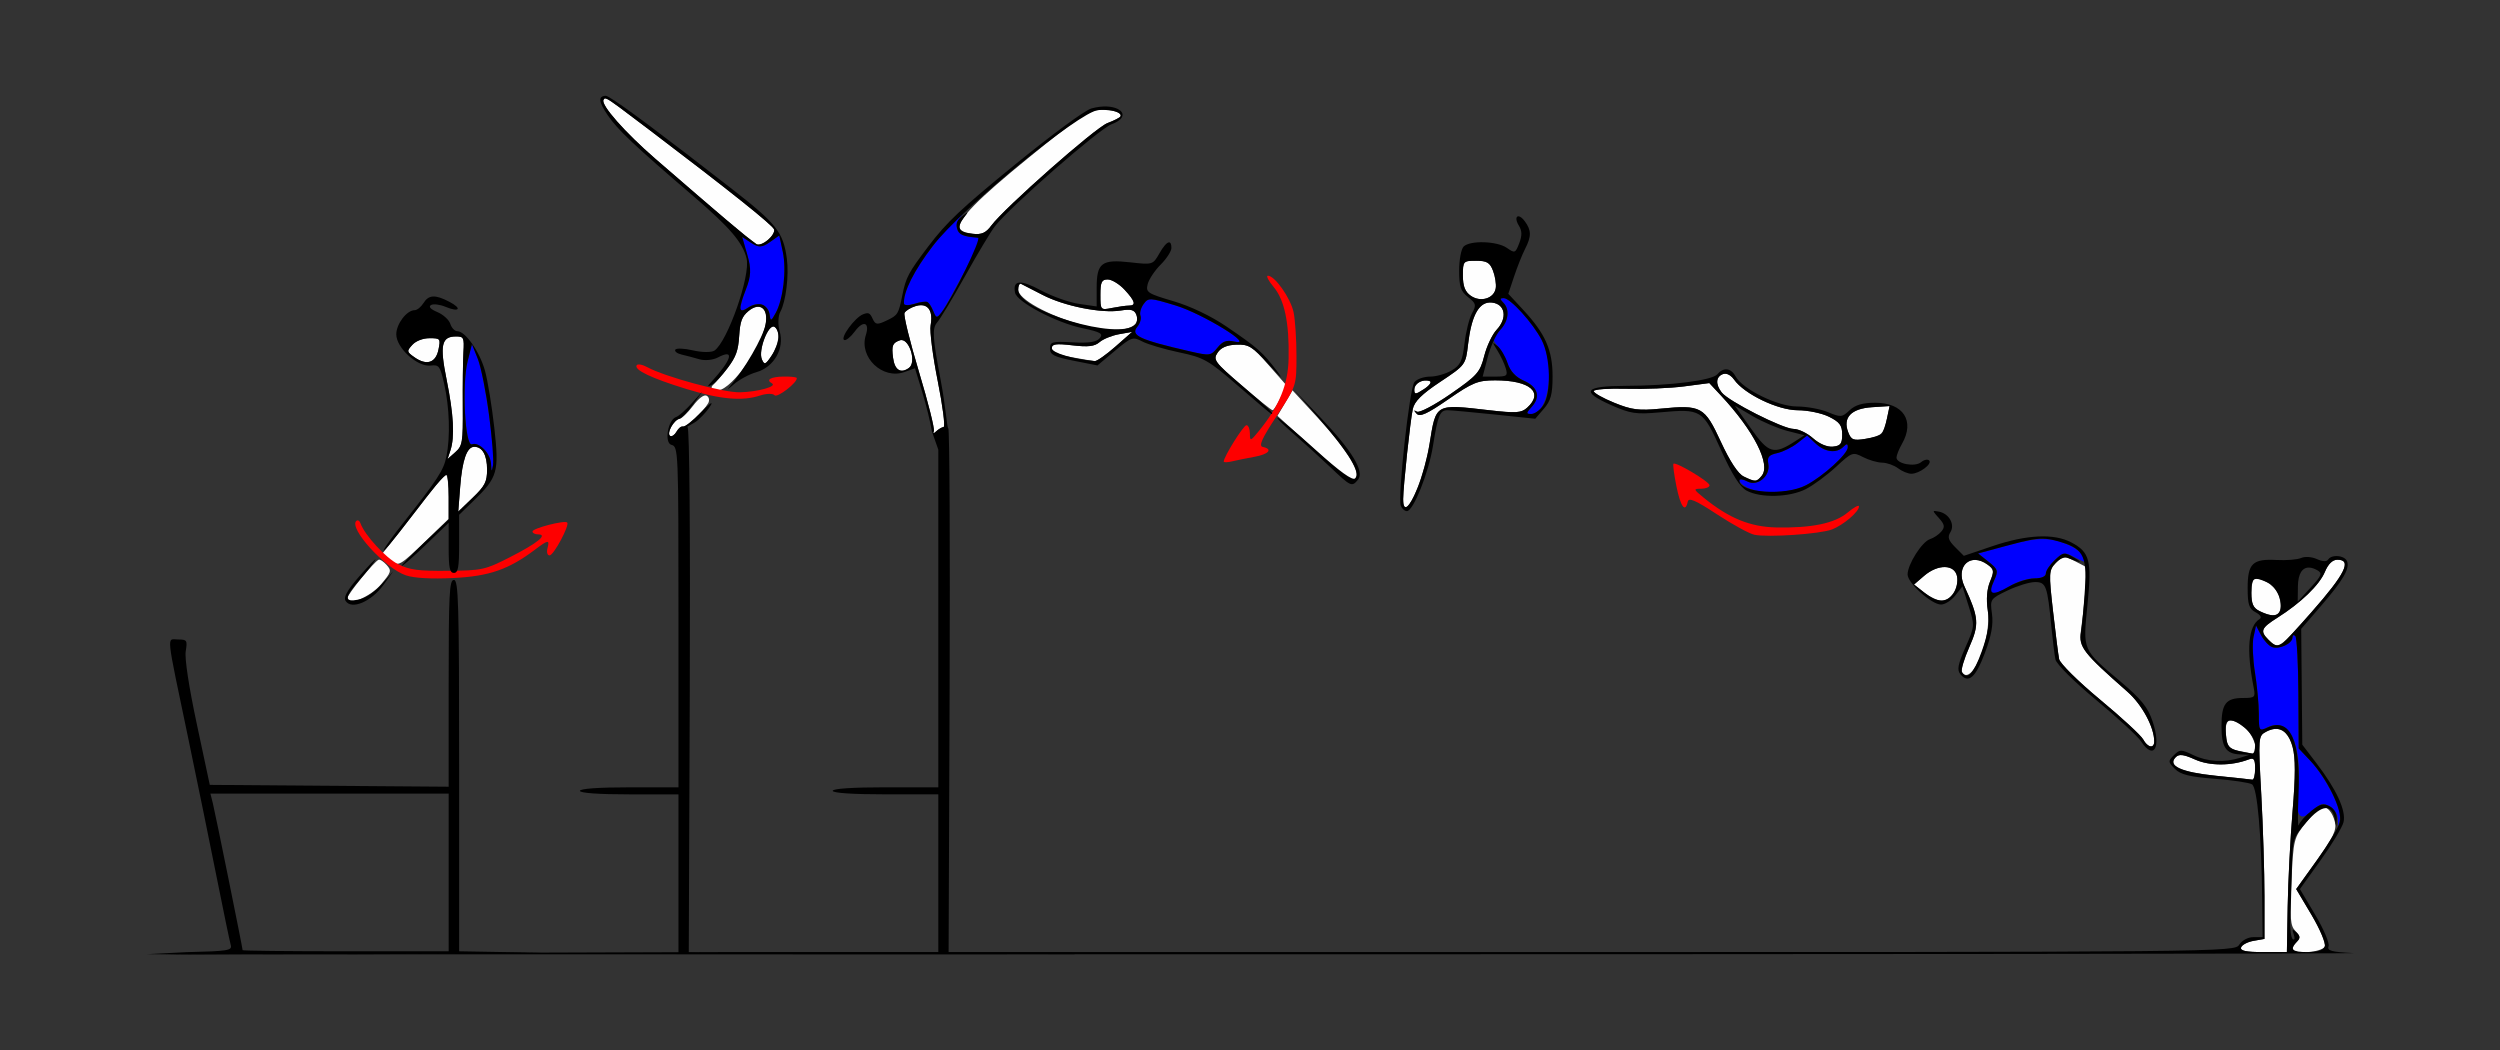 <?xml version="1.0" encoding="UTF-8" standalone="no"?>
<!-- Created with Inkscape (http://www.inkscape.org/) -->

<svg
   xmlns:dc="http://purl.org/dc/elements/1.1/"
   xmlns:cc="http://creativecommons.org/ns#"
   xmlns:rdf="http://www.w3.org/1999/02/22-rdf-syntax-ns#"
   xmlns:svg="http://www.w3.org/2000/svg"
   xmlns="http://www.w3.org/2000/svg"
   xmlns:sodipodi="http://sodipodi.sourceforge.net/DTD/sodipodi-0.dtd"
   xmlns:inkscape="http://www.inkscape.org/namespaces/inkscape"
   version="1.1"
   width="669"
   height="281"
   id="svg2"
   inkscape:version="0.91 r13725"
   sodipodi:docname="ub830902-salto.svg">
  <rect width="100%" height="100%" fill="#333333" stroke="none"/>
  <sodipodi:namedview
     pagecolor="#cfcfcf"
     bordercolor="#666666"
     borderopacity="1"
     objecttolerance="10"
     gridtolerance="10"
     guidetolerance="10"
     inkscape:pageopacity="0"
     inkscape:pageshadow="2"
     inkscape:window-width="1382"
     inkscape:window-height="783"
     id="namedview11"
     showgrid="false"
     inkscape:zoom="0.70710678"
     inkscape:cx="331.57811"
     inkscape:cy="88.443405"
     inkscape:window-x="0"
     inkscape:window-y="0"
     inkscape:window-maximized="0"
     inkscape:current-layer="svg2" />
  <defs
     id="defs6" />
  <g
     id="g4298"
     transform="translate(-1.095,-0.006)">
    <path
       sodipodi:nodetypes="cscssssssccccssssscsscsssssssscsssscssssssscsssssssssssssssssssssssscssssssssssssscssssssscccsscsssssssscssssssssssssssscssssssscscsscssssssscscssssssssssssssssssss"
       d="m 600.813,253.536 c 0.229,-0.688 1.729,-1.48 3.333,-1.762 l 2.917,-0.512 0,-11.488 c 0,-6.319 -0.383,-18.536 -0.851,-27.149 -0.837,-15.401 -0.816,-15.68 1.288,-16.805 3.393,-1.816 5.896,-0.369 7.1,4.104 0.777,2.886 0.773,7.724 -0.017,17.19 -0.604,7.245 -1.193,18.685 -1.309,25.421 l -0.211,12.248 -6.333,0.002 c -4.622,0.001 -6.221,-0.336 -5.918,-1.248 z m 13.751,0.45 c 0,-0.44 0.543,-1.343 1.207,-2.007 0.943,-0.943 0.853,-1.562 -0.412,-2.826 -1.374,-1.374 -1.536,-3.377 -1.075,-13.243 0.534,-11.409 0.607,-11.703 3.979,-15.874 1.889,-2.337 3.742,-4.243 4.118,-4.235 1.546,0.035 2.913,1.639 3.524,4.137 0.529,2.165 -0.362,4.061 -4.851,10.317 l -5.499,7.665 4.114,6.926 c 2.269,3.82 3.855,7.601 3.536,8.433 -0.608,1.584 -8.641,2.241 -8.641,0.707 z m -20.5,-46.384 c -9.329,-0.948 -13.046,-2.67 -10.74,-4.976 0.899,-0.899 2.114,-0.75 5.18,0.632 3.888,1.753 9.736,1.74 14.356,-0.033 1.381,-0.53 1.705,-0.064 1.705,2.453 0,1.709 -0.338,3.046 -0.75,2.972 -0.412,-0.074 -4.8,-0.546 -9.75,-1.049 z m 6,-6.689 c -2.606,-0.553 -3.041,-1.128 -3.31,-4.382 -0.364,-4.394 1.111,-4.87 5.176,-1.673 2.383,1.874 3.834,7.117 1.885,6.809 -0.412,-0.065 -2.1,-0.405 -3.75,-0.754 z m -25.459,-3.05 c -0.566,-1.058 -5.766,-5.855 -11.556,-10.66 -5.79,-4.805 -10.711,-9.677 -10.937,-10.827 -0.225,-1.15 -0.961,-6.958 -1.635,-12.907 -1.177,-10.39 -1.145,-10.896 0.801,-12.843 1.933,-1.933 2.173,-1.95 5.229,-0.37 l 3.202,1.656 -0.622,6.687 c -0.342,3.678 -0.867,8.391 -1.167,10.474 -0.584,4.064 0.659,5.664 12.458,16.032 3.919,3.444 7.186,9.494 7.186,13.306 0,2.007 -1.767,1.679 -2.959,-0.549 z m -48.499,-18.009 c -0.317,-0.513 0.566,-3.515 1.962,-6.672 2.719,-6.149 2.584,-7.853 -1.292,-16.264 -2.477,-5.376 1.603,-9.181 6.222,-5.803 1.715,1.254 1.782,1.737 0.627,4.524 -0.835,2.015 -1.05,4.739 -0.607,7.691 1.125,7.503 -4.37,20.639 -6.912,16.525 z m 82.03,-8.639 c -2.315,-2.315 -1.983,-3.143 2.356,-5.883 6.301,-3.978 11.267,-8.766 12.735,-12.28 0.892,-2.134 2.053,-3.266 3.351,-3.266 3.971,0 2.123,3.753 -6.895,14 -8.827,10.031 -8.899,10.076 -11.547,7.429 z m -2.321,-7.649 c -1.755,-0.847 -2.25,-1.931 -2.25,-4.932 0,-2.116 0.429,-3.847 0.953,-3.847 2.728,0 6.01,2.554 6.572,5.114 1.032,4.699 -0.674,5.884 -5.275,3.666 z m -89.754,-4.962 -2.774,-2.182 2.695,-2.318 c 3.726,-3.205 8.196,-3.123 8.824,0.163 0.573,2.999 -1.675,6.519 -4.163,6.519 -0.995,0 -3.057,-0.982 -4.582,-2.182 z M 376.581,133.536 c 0.026,-3.389 1.893,-20.854 2.571,-24.053 0.436,-2.056 2.4,-4.004 7.372,-7.31 6.753,-4.49 6.781,-4.528 7.428,-10.034 0.931,-7.919 3.022,-11.557 6.419,-11.165 3.542,0.409 4.174,4.137 1.232,7.269 -1.169,1.244 -2.669,4.407 -3.332,7.029 -1.106,4.367 -1.859,5.218 -9.006,10.168 -4.327,2.997 -8.334,5.101 -9,4.727 -0.896,-0.504 -0.916,-0.366 -0.077,0.545 0.869,0.944 2.789,0.069 8.466,-3.853 6.53,-4.512 7.919,-5.074 12.561,-5.074 9.326,0 13.081,3.218 8.545,7.323 -1.562,1.414 -2.942,1.503 -10.25,0.663 -14.476,-1.664 -14.115,-1.872 -15.883,9.109 -1.689,10.488 -7.099,21.743 -7.045,14.655 z m -24.079,-13.568 -9.561,-8.682 2.009,-3.418 2.009,-3.418 6.842,7.418 c 7.041,7.634 11.291,14.253 10.241,15.952 -0.328,0.531 -0.908,0.935 -1.288,0.897 -0.38,-0.038 -4.994,-3.975 -10.252,-8.75 z m 115.212,7.553 c -1.514,-0.728 -3.69,-4.031 -6.12,-9.291 -4.364,-9.446 -5.257,-9.937 -16.123,-8.866 -5.804,0.572 -7.703,0.332 -12.381,-1.567 -3.039,-1.234 -5.526,-2.639 -5.526,-3.123 0,-0.484 3.938,-0.77 8.75,-0.635 4.812,0.135 11.775,-0.152 15.472,-0.638 l 6.722,-0.885 3.116,3.336 c 8.817,9.439 13.402,18.467 10.905,21.476 -1.405,1.693 -1.675,1.704 -4.816,0.194 z m 18.544,-10.24 c -1.543,-1.372 -3.884,-2.495 -5.202,-2.495 -2.823,0 -17.432,-7.41 -19.242,-9.759 -1.698,-2.205 -1.572,-4.18 0.314,-4.904 0.946,-0.363 2.135,0.215 3.009,1.463 2.707,3.865 11.718,8.2 17.049,8.201 2.683,8.6e-4 6.453,0.788 8.378,1.75 2.834,1.416 3.5,2.32 3.5,4.748 0,2.468 -0.443,3.043 -2.5,3.245 -1.515,0.148 -3.606,-0.738 -5.306,-2.25 z m 9.416,-1.617 c -1.511,-3.907 0.783,-6.324 6.347,-6.687 l 4.727,-0.309 -0.698,3.309 c -0.9,4.268 -1.424,4.762 -5.808,5.473 -3.188,0.517 -3.764,0.292 -4.569,-1.786 z M 333.311,103.098 c -7.184,-6.181 -7.654,-6.82 -6.403,-8.703 0.918,-1.382 2.537,-2.074 5.059,-2.161 3.312,-0.115 4.229,0.463 8.552,5.391 l 4.842,5.52 -1.584,3.321 c -0.871,1.827 -1.838,3.317 -2.148,3.312 -0.311,-0.005 -4.054,-3.011 -8.318,-6.68 z m 46.253,1.18 c 0,-1.681 2.218,-2.919 4.104,-2.29 0.643,0.214 -0.017,1.167 -1.467,2.117 -2.31,1.514 -2.637,1.535 -2.637,0.173 z m -91.75,-8.687 c -3.444,-0.628 -5.25,-1.45 -5.25,-2.39 0,-1.149 1.093,-1.304 5.517,-0.784 4.189,0.492 5.934,0.287 7.25,-0.854 0.953,-0.826 3.308,-1.782 5.233,-2.125 l 3.5,-0.622 -4.5,3.955 c -2.475,2.175 -4.95,3.915 -5.5,3.866 -0.55,-0.049 -3.362,-0.52 -6.25,-1.046 z m 2.664,-8.699 c -8.884,-2.432 -16.914,-6.87 -16.914,-9.348 0,-1.058 0.338,-1.772 0.75,-1.585 0.412,0.186 3,1.514 5.75,2.951 5.759,3.008 15.824,5.023 20.944,4.192 2.734,-0.444 3.666,-0.192 4.171,1.124 1.56,4.065 -5.148,5.282 -14.701,2.667 z m 5.086,-7.981 c 0,-3.43 0.33,-4.125 1.96,-4.125 1.078,0 3.103,1.233 4.5,2.74 2.858,3.083 3.181,4.26 1.165,4.26 -0.756,0 -2.781,0.281 -4.5,0.625 -3.096,0.619 -3.125,0.587 -3.125,-3.5 z m 99.115,0.243 c -1.546,-1.083 -2.115,-2.544 -2.115,-5.425 0,-3.845 0.088,-3.943 3.525,-3.943 2.904,0 3.704,0.473 4.545,2.684 0.561,1.476 0.888,3.565 0.725,4.641 -0.417,2.765 -4.059,3.878 -6.68,2.043 z"
       id="path2997"
       style="fill:#fefefe"
       inkscape:connector-curvature="0" />
    <path
       sodipodi:nodetypes="sssssscsssssssscssssscssssss"
       d="m 470.572,143.11 c -1.37,-0.289 -5.87,-2.748 -10,-5.463 -5.733,-3.769 -7.585,-4.573 -7.832,-3.399 -0.656,3.118 -1.931,1.385 -3.039,-4.129 -0.626,-3.117 -0.981,-5.823 -0.79,-6.015 0.601,-0.601 9.652,4.806 9.652,5.767 0,0.503 -1.012,0.917 -2.25,0.919 -2.129,0.005 -2.089,0.136 0.75,2.445 6.697,5.447 12.377,7.771 19.345,7.913 9.529,0.194 15.685,-1.096 19.151,-4.012 1.653,-1.391 3.005,-2.117 3.005,-1.614 0,1.434 -4.218,5.023 -7.255,6.174 -3.234,1.225 -17.141,2.173 -20.737,1.414 z M 328.564,123.521 c 0,-1.28 5.286,-9.734 6.085,-9.734 0.503,0 0.917,1.012 0.919,2.25 0.005,2.129 0.136,2.089 2.445,-0.75 5.447,-6.697 7.771,-12.377 7.913,-19.345 0.194,-9.529 -1.096,-15.685 -4.012,-19.151 -1.391,-1.653 -2.078,-3.005 -1.528,-3.005 1.854,0 6.092,6.03 6.874,9.779 0.427,2.046 0.774,7.321 0.771,11.721 -0.006,7.972 -0.024,8.028 -5.274,16 -4.001,6.076 -4.899,8.078 -3.731,8.323 2.76,0.58 1.619,1.939 -2.212,2.634 -2.062,0.374 -4.763,0.923 -6,1.22 -1.238,0.297 -2.25,0.323 -2.25,0.058 z"
       id="path2993"
       style="fill:#fe0000"
       inkscape:connector-curvature="0" />
    <path
       sodipodi:nodetypes="csssscsscssssscssccccsscssscsscsccsssssscsssssssssssssssssscssss"
       d="m 626.7,219.071 c -0.075,-1.218 -1.079,-2.719 -2.231,-3.336 -1.727,-0.924 -2.503,-0.737 -4.426,1.07 -3.649,3.428 -4.761,1.764 -3.985,-5.963 1.198,-11.925 -2.587,-19.217 -8.368,-16.123 -2.031,1.087 -2.127,0.922 -2.134,-3.647 -0.004,-2.632 -0.475,-7.666 -1.046,-11.187 -0.571,-3.521 -0.738,-7.77 -0.371,-9.442 l 0.668,-3.04 1.348,2.573 c 0.742,1.415 2.069,2.85 2.951,3.188 1.892,0.726 5.458,-0.96 5.458,-2.58 0,-0.622 0.338,-0.794 0.75,-0.381 0.412,0.412 0.785,7.35 0.828,15.417 l 0.078,14.667 2.929,3.096 c 4.176,4.414 8.631,13.009 8.119,15.665 l -0.432,2.239 -0.136,-2.215 z m -93.136,-60.738 c 0,-0.249 0.547,-1.654 1.216,-3.122 1.104,-2.423 0.961,-2.872 -1.552,-4.876 l -2.768,-2.207 8.141,-2.231 c 8.371,-2.294 11.864,-2.197 17.092,0.472 1.446,0.738 2.896,2.04 3.223,2.891 0.531,1.383 0.265,1.378 -2.481,-0.042 -2.929,-1.515 -3.189,-1.483 -5.473,0.663 -1.319,1.239 -2.398,2.849 -2.398,3.578 0,0.828 -1.221,1.328 -3.25,1.332 -1.788,0.004 -4.6,0.901 -6.25,1.993 -2.783,1.843 -5.5,2.608 -5.5,1.547 z m -64.75,-27.768 c -1.238,-0.597 -2.25,-1.482 -2.25,-1.968 0,-0.485 0.937,-0.381 2.083,0.233 2.762,1.478 6.263,-1.452 5.639,-4.72 -0.341,-1.783 0.137,-2.355 2.379,-2.847 1.543,-0.339 3.978,-1.539 5.411,-2.666 l 2.606,-2.05 2.256,2.119 c 2.511,2.359 5.604,2.742 7.427,0.919 0.933,-0.933 1.2,-0.908 1.2,0.115 0,1.783 -6.647,7.812 -11.21,10.169 -4.087,2.11 -11.883,2.459 -15.54,0.696 z m -57.817,-21.705 c 2.436,-2.692 1.628,-5.327 -2.142,-6.987 -2.011,-0.886 -3.601,-2.54 -4.262,-4.435 -0.579,-1.662 -1.797,-3.844 -2.706,-4.848 -1.544,-1.706 -1.51,-1.977 0.512,-4.129 2.4,-2.555 2.798,-5.641 0.964,-7.475 -0.933,-0.933 -0.908,-1.2 0.115,-1.2 1.783,0 7.812,6.647 10.169,11.21 3.689,7.143 1.902,19.79 -2.796,19.79 -1.414,0 -1.398,-0.222 0.144,-1.926 z M 319.564,94.041 c -13.709,-3.161 -16.059,-4.274 -14.074,-6.666 0.714,-0.86 1.072,-2.151 0.797,-2.868 -0.275,-0.718 0.099,-2.125 0.832,-3.127 1.284,-1.756 1.599,-1.742 8.592,0.382 7.219,2.193 21.579,11.032 15.676,9.649 -2.048,-0.48 -3.105,-0.096 -4.5,1.635 -1.746,2.166 -2.057,2.208 -7.323,0.994 z"
       id="path2991"
       style="fill:#0000fe"
       inkscape:connector-curvature="0" />
    <path
       sodipodi:nodetypes="sssssssssssscssccccscccssssssscssssssscccsssssscssssssssssssssscsssscsssscscssssssscsssccsssssssscsssssssscsssssssssssscsssssccssssssssssssssscssssssscssssssssccsscssccssssssscccssssssscccsccccccccssccccssssssscccssssscccssssscsssssssscccsccsssssssssssssssssscccscsssssssssscccsssssccscsccscsccssccccsscssssssssssssssssssscccssssccsssssssccscssccsscccsssscssscccsscsscsccsscssssssccsccsssssssscssssssc"
       inkscape:connector-curvature="0"
       id="path2989"
       d="m 407.46,57.886 c -0.699,-0.049 -0.874,0.965 0.111,2.553 0.834,1.344 0.854,2.613 0.072,4.656 -1.021,2.67 -1.186,2.731 -3.301,1.25 -2.632,-1.844 -9.871,-2.069 -11.58,-0.359 -0.66,0.66 -1.199,3.553 -1.199,6.428 0,4.32 0.415,5.555 2.389,7.107 2.162,1.7 2.261,2.111 1.047,4.322 -0.738,1.344 -1.637,4.965 -2,8.045 -0.556,4.721 -1.098,5.86 -3.451,7.25 -1.536,0.907 -4.13,1.648 -5.766,1.648 -1.635,0 -3.517,0.655 -4.182,1.455 -1.318,1.588 -4.537,30.802 -3.648,33.117 0.301,0.785 1.037,1.428 1.635,1.428 1.709,0 5.827,-10.302 6.965,-17.422 1.318,-8.248 1.854,-9.577 3.869,-9.58 0.904,-0.002 6.562,0.511 12.574,1.139 l 10.932,1.141 2.318,-2.693 c 1.866,-2.169 2.318,-3.864 2.318,-8.68 0,-7 -1.933,-11.381 -7.826,-17.736 l -4.018,-4.332 1.559,-4.668 c 0.857,-2.568 2.172,-5.862 2.922,-7.322 1.73,-3.368 1.718,-4.978 -0.055,-7.402 -0.659,-0.901 -1.266,-1.314 -1.686,-1.344 z m -93.6,6.98 c -0.574,0.09 -1.463,1.104 -2.529,2.979 -1.711,3.007 -1.81,3.037 -7.744,2.365 -7.689,-0.87 -9.023,0.137 -9.023,6.812 l 0,4.99 -4.75,-0.695 c -2.612,-0.382 -7.198,-2.012 -10.191,-3.621 -5.5,-2.957 -7.568,-2.767 -6.902,0.635 0.485,2.479 10.902,7.982 17.938,9.475 4.978,1.056 5.731,1.487 4.725,2.699 -0.865,1.042 -2.878,1.35 -7.258,1.111 -5.504,-0.3 -6.061,-0.146 -6.061,1.67 0,1.658 1.086,2.216 6.354,3.258 l 6.354,1.256 4.664,-3.906 c 4.417,-3.698 4.809,-3.832 7.34,-2.506 1.47,0.77 5.906,2.081 9.857,2.912 6.664,1.402 7.807,2.053 15.805,8.998 4.742,4.118 8.736,7.488 8.875,7.488 0.846,0 -0.582,-1.381 -7.756,-7.506 -7.438,-6.351 -7.911,-6.984 -6.652,-8.879 0.923,-1.39 2.537,-2.08 5.064,-2.168 3.3,-0.115 4.27,0.488 8.781,5.461 3.151,3.474 3.928,4.077 2.053,1.592 -3.778,-5.008 -5.133,-6.2 -13.49,-11.891 -4.151,-2.826 -9.628,-5.444 -14.221,-6.795 -6.941,-2.042 -7.427,-2.365 -6.879,-4.549 0.324,-1.293 1.886,-3.646 3.471,-5.23 1.585,-1.585 2.881,-3.592 2.881,-4.459 0,-1.078 -0.256,-1.566 -0.703,-1.496 z m 82.229,4.92 c 2.904,0 3.704,0.472 4.545,2.684 0.561,1.476 0.887,3.566 0.725,4.643 -0.417,2.765 -4.059,3.879 -6.68,2.043 -1.546,-1.083 -2.115,-2.544 -2.115,-5.426 0,-3.845 0.088,-3.943 3.525,-3.943 z m -98.566,5 c 1.078,0 3.103,1.233 4.5,2.74 2.858,3.083 3.181,4.26 1.166,4.26 -0.756,0 -2.781,0.281 -4.5,0.625 -3.096,0.619 -3.125,0.587 -3.125,-3.5 0,-3.43 0.33,-4.125 1.959,-4.125 z m -23.359,1.145 c 0.049,-0.004 0.099,0.004 0.15,0.027 0.412,0.186 3,1.515 5.75,2.951 5.759,3.008 15.823,5.022 20.943,4.191 2.734,-0.444 3.667,-0.191 4.172,1.125 0.358,0.932 0.215,2.131 -0.318,2.664 -4.352,4.352 -31.297,-3.695 -31.297,-9.346 0,-0.926 0.259,-1.587 0.6,-1.613 z m 129.316,3.855 c 1.783,0 7.812,6.648 10.168,11.211 2.406,4.658 2.604,14.362 0.359,17.566 -0.856,1.222 -2.275,2.223 -3.154,2.223 -1.414,0 -1.398,-0.222 0.145,-1.926 2.44,-2.696 1.625,-5.328 -2.164,-6.996 -2.15,-0.947 -3.585,-2.506 -4.299,-4.67 -0.59,-1.787 -1.804,-3.847 -2.697,-4.578 -1.493,-1.223 -1.497,-1.129 -0.053,1.17 0.864,1.375 1.873,3.513 2.242,4.75 0.605,2.026 0.332,2.25 -2.748,2.25 l -3.422,0 1.342,-5.174 c 0.738,-2.845 2.247,-6.137 3.354,-7.314 2.262,-2.408 2.608,-5.517 0.812,-7.312 -0.933,-0.933 -0.908,-1.199 0.115,-1.199 z m -94.205,0.33 c 1.113,0.05 2.939,0.584 6.436,1.646 7.219,2.193 21.579,11.031 15.676,9.648 -2.048,-0.48 -3.105,-0.094 -4.5,1.637 -1.746,2.166 -2.056,2.208 -7.322,0.994 -13.709,-3.161 -16.06,-4.274 -14.074,-6.666 0.714,-0.86 1.072,-2.152 0.797,-2.869 -0.275,-0.718 0.099,-2.125 0.832,-3.127 0.642,-0.878 1.043,-1.313 2.156,-1.264 z m 90.475,0.832 c 0.202,-0.007 0.409,0.003 0.621,0.027 3.542,0.409 4.175,4.138 1.232,7.27 -1.169,1.244 -2.668,4.406 -3.332,7.027 -1.106,4.367 -1.859,5.218 -9.006,10.168 -4.327,2.997 -8.334,5.103 -9,4.729 -0.896,-0.504 -0.917,-0.366 -0.078,0.545 0.869,0.944 2.79,0.069 8.467,-3.854 6.53,-4.512 7.919,-5.074 12.561,-5.074 9.326,0 13.081,3.219 8.545,7.324 -1.562,1.414 -2.942,1.502 -10.25,0.662 -14.476,-1.664 -14.114,-1.871 -15.883,9.109 -0.567,3.52 -1.99,8.763 -3.162,11.652 -2.237,5.511 -3.912,6.806 -3.883,3.002 0.026,-3.389 1.892,-20.855 2.57,-24.053 0.436,-2.056 2.401,-4.004 7.373,-7.311 6.753,-4.49 6.781,-4.528 7.428,-10.033 0.873,-7.424 2.765,-11.086 5.797,-11.191 z m -95.686,7.867 -4.5,3.955 c -2.475,2.175 -4.95,3.916 -5.5,3.867 -5.797,-0.516 -11.5,-2.221 -11.5,-3.438 0,-1.149 1.094,-1.303 5.518,-0.783 4.189,0.492 5.934,0.287 7.25,-0.854 0.953,-0.826 3.307,-1.783 5.232,-2.125 z m 159.186,10.047 c -0.86,-0.101 -1.769,0.321 -2.566,1.281 -1.377,1.659 -12.551,3.078 -24.529,3.115 -11.095,0.035 -12.197,1.48 -3.928,5.15 5.18,2.299 6.648,2.52 13.021,1.949 11.167,-1 11.46,-0.821 16.379,10.066 2.961,6.554 5.077,9.91 6.859,10.879 3.729,2.028 11.497,1.822 15.867,-0.422 2.041,-1.048 5.68,-3.732 8.086,-5.963 4.233,-3.925 4.465,-4.008 7.199,-2.594 1.554,0.804 3.862,1.475 5.127,1.492 1.265,0.018 3.173,0.693 4.24,1.5 1.068,0.808 2.669,1.469 3.559,1.469 2.148,0 5.691,-2.643 4.773,-3.561 -0.398,-0.398 -1.369,-0.191 -2.154,0.461 -1.671,1.387 -6.637,0.436 -6.584,-1.26 0.019,-0.628 0.679,-2.266 1.465,-3.641 3.524,-6.165 0.366,-11 -7.186,-11 -3.323,0 -5.31,0.586 -6.834,2.018 -2.015,1.893 -2.374,1.924 -5.783,0.5 -1.999,-0.835 -5.73,-1.518 -8.293,-1.518 -5.169,0 -14.602,-4.632 -16.445,-8.076 -0.602,-1.124 -1.413,-1.747 -2.273,-1.848 z m -0.375,1.16 c 0.774,0.068 1.606,0.628 2.262,1.564 2.707,3.865 11.717,8.199 17.049,8.201 2.683,8.6e-4 6.454,0.788 8.379,1.75 2.834,1.416 3.5,2.319 3.5,4.748 0,2.468 -0.443,3.043 -2.5,3.244 -1.515,0.148 -3.607,-0.738 -5.307,-2.25 -1.543,-1.372 -3.883,-2.494 -5.201,-2.494 -2.823,0 -17.433,-7.41 -19.242,-9.76 -1.698,-2.205 -1.571,-4.179 0.314,-4.902 0.237,-0.091 0.488,-0.124 0.746,-0.102 z m -79.924,1.814 c 0.241,0.023 0.481,0.072 0.717,0.15 0.643,0.214 -0.017,1.167 -1.467,2.117 -2.31,1.514 -2.637,1.536 -2.637,0.174 0,-1.471 1.699,-2.603 3.387,-2.441 z m 75.559,0.678 3.115,3.336 c 8.817,9.439 13.403,18.468 10.906,21.477 -1.405,1.693 -1.676,1.703 -4.816,0.193 -1.514,-0.728 -3.691,-4.03 -6.121,-9.291 -4.364,-9.446 -5.257,-9.936 -16.123,-8.865 -5.804,0.572 -7.702,0.331 -12.381,-1.568 -3.039,-1.234 -5.525,-2.639 -5.525,-3.123 0,-0.484 3.938,-0.77 8.75,-0.635 4.812,0.135 11.775,-0.152 15.473,-0.639 z m -111.156,1.771 6.965,8 c 7.877,9.047 10.953,14.194 9.408,15.738 -0.677,0.677 -4.141,-1.822 -10.555,-7.615 -5.251,-4.742 -9.85,-8.623 -10.219,-8.623 -0.369,0 1.531,1.907 4.221,4.238 2.69,2.331 7.141,6.372 9.891,8.979 5.568,5.278 5.77,5.369 7.438,3.359 1.785,-2.151 -1.595,-7.751 -10.002,-16.576 z m 117.992,4.287 4.789,2.807 c 2.634,1.544 6.822,3.322 9.307,3.953 l 4.518,1.148 -2.447,1.584 c -5.737,3.715 -7.129,3.321 -11.824,-3.336 z m 41.404,0.096 -0.699,3.309 c -0.384,1.82 -1.026,3.663 -1.428,4.096 -0.402,0.432 -2.372,1.051 -4.379,1.377 -3.188,0.517 -3.764,0.293 -4.568,-1.785 -1.511,-3.907 0.781,-6.324 6.346,-6.688 z m -22.068,7.879 2.256,2.119 c 2.511,2.359 5.605,2.743 7.428,0.92 0.933,-0.933 1.199,-0.908 1.199,0.115 0,1.783 -6.648,7.812 -11.211,10.168 -5.598,2.891 -17.789,2.02 -17.789,-1.271 0,-0.485 0.938,-0.381 2.084,0.232 2.762,1.478 6.263,-1.454 5.639,-4.721 -0.341,-1.783 0.137,-2.353 2.379,-2.846 1.543,-0.339 3.977,-1.539 5.41,-2.666 z m 34.232,20.201 c -0.696,-0.045 -0.349,0.36 1.039,1.902 1.524,1.693 1.65,2.383 0.658,3.578 -0.676,0.814 -2.054,1.742 -3.064,2.062 -2.132,0.677 -5.982,6.757 -5.982,9.447 0,2.293 6.409,8.047 8.963,8.047 1.041,0 2.753,-1.093 3.805,-2.43 l 1.91,-2.432 1.668,5.291 c 1.649,5.23 1.639,5.357 -0.873,11.037 -2.012,4.55 -2.294,6.044 -1.35,7.182 2.151,2.592 4.054,0.952 6.547,-5.648 1.752,-4.638 2.3,-7.646 1.912,-10.5 -0.536,-3.95 -0.483,-4.029 4.188,-6.268 2.602,-1.247 5.912,-2.259 7.355,-2.25 2.944,0.019 3.274,0.929 4.357,12.018 0.349,3.575 0.835,7.481 1.078,8.68 0.251,1.237 4.961,5.929 10.893,10.852 5.748,4.77 11.158,9.754 12.021,11.072 3.406,5.198 5.456,1.682 3.1,-5.316 -1.288,-3.826 -3.038,-5.991 -8.719,-10.787 -10.132,-8.554 -9.951,-8.13 -8.721,-20.412 1.197,-11.949 0.638,-14.103 -4.342,-16.729 -4.622,-2.436 -11.901,-2.093 -21.016,0.99 l -7.725,2.613 -2.324,-2.326 c -1.801,-1.801 -2.092,-2.698 -1.283,-3.98 1.3,-2.06 -0.322,-4.995 -3.053,-5.523 -0.464,-0.09 -0.811,-0.155 -1.043,-0.17 z m 28.811,7.414 c 1.231,0.013 2.338,0.219 3.699,0.586 7.086,1.908 8.14,3.676 7.604,12.75 -0.253,4.283 -0.727,9.491 -1.055,11.574 -0.641,4.072 0.557,5.619 12.406,16.031 3.919,3.444 7.186,9.494 7.186,13.307 0,2.007 -1.767,1.679 -2.959,-0.549 -0.566,-1.058 -5.767,-5.853 -11.557,-10.658 -5.79,-4.805 -10.71,-9.678 -10.936,-10.828 -0.225,-1.15 -0.959,-6.931 -1.629,-12.848 -1.134,-10.016 -1.09,-10.897 0.619,-12.785 1.01,-1.115 2.426,-1.787 3.148,-1.492 3.632,1.481 4.51,1.487 1.965,0.016 -2.725,-1.576 -2.951,-1.549 -5.25,0.611 -1.321,1.242 -2.402,2.853 -2.402,3.582 0,0.811 -1.185,1.326 -3.053,1.326 -1.679,0 -4.797,1.006 -6.932,2.234 -4.515,2.598 -5.589,2.116 -3.838,-1.727 1.151,-2.526 1.027,-2.934 -1.527,-4.971 l -2.783,-2.217 8.375,-2.25 c 4.474,-1.202 6.866,-1.716 8.918,-1.693 z m 78.209,4.662 c -0.791,0.074 -1.505,0.373 -1.846,0.924 -0.374,0.606 -1.486,0.555 -2.996,-0.133 -1.352,-0.616 -3.191,-0.743 -4.213,-0.293 -0.998,0.44 -3.967,0.681 -6.598,0.537 -6.397,-0.351 -7.717,0.934 -7.717,7.514 0,4.432 0.364,5.537 2.135,6.484 1.301,0.696 1.716,1.401 1.062,1.805 -3.043,1.881 -3.585,8.191 -1.58,18.373 0.505,2.564 0.313,2.75 -2.838,2.75 -4.608,0 -5.779,1.521 -5.779,7.5 0,5.667 1.162,7.452 4.949,7.6 l 2.551,0.1 -2.5,0.801 c -4.187,1.341 -8.75,1.086 -12.486,-0.695 -3.341,-1.593 -3.655,-1.593 -5.252,0.004 -1.598,1.598 -1.581,1.815 0.273,3.67 1.522,1.522 3.945,2.124 10.637,2.639 4.767,0.366 9.266,1.035 9.998,1.486 1.428,0.881 2.533,13.507 2.725,31.146 l 0.105,9.75 -2.492,0 c -1.409,0 -3.034,0.869 -3.74,2 -1.242,1.989 -2.331,2 -204.508,2 l -202.41,0 -152.379,0.541 c 52.771,0.099 149.379,0.039 270.53,0.045 179.575,0.009 323.258,-0.139 319.297,-0.328 -5.826,-0.278 -7.093,-0.624 -6.639,-1.809 0.309,-0.805 -1.29,-4.58 -3.553,-8.389 l -4.115,-6.926 5.516,-7.688 c 3.034,-4.228 5.799,-8.815 6.145,-10.191 0.762,-3.037 -1.85,-8.752 -7.205,-15.756 l -3.822,-5 -0.146,-15.5 -0.145,-15.5 5.18,-6 c 6.023,-6.977 7.855,-10.098 7.096,-12.078 -0.385,-1.004 -1.919,-1.506 -3.238,-1.383 z m 0.645,0.961 c 3.971,0 2.121,3.753 -6.896,14 -3.63,4.125 -7.053,7.83 -7.607,8.234 -1.487,1.083 -2.193,0.937 -3.938,-0.807 -2.315,-2.315 -1.984,-3.142 2.355,-5.881 6.301,-3.978 11.266,-8.767 12.734,-12.281 0.892,-2.134 2.054,-3.266 3.352,-3.266 z m -96.85,0.055 c 0.993,0.034 2.115,0.429 3.27,1.273 1.715,1.254 1.782,1.736 0.627,4.523 -0.835,2.015 -1.048,4.74 -0.605,7.691 0.528,3.523 0.154,6.047 -1.627,11.014 -2.143,5.976 -3.88,7.788 -5.287,5.512 -0.317,-0.513 0.567,-3.515 1.963,-6.672 2.719,-6.149 2.583,-7.854 -1.293,-16.266 -1.858,-4.032 -0.027,-7.179 2.953,-7.076 z m -8.174,1.91 c 1.662,0.031 2.936,0.873 3.25,2.516 0.261,1.364 -0.162,3.389 -0.939,4.5 -1.829,2.611 -4.345,2.559 -7.805,-0.162 l -2.773,-2.182 2.693,-2.318 c 1.863,-1.602 3.912,-2.384 5.574,-2.354 z m 97.494,0.143 c 0.628,0.026 1.342,0.256 2.131,0.697 1.45,0.811 1.229,1.395 -1.781,4.68 l -3.439,3.754 0.053,-4.129 c 0.043,-3.332 1.153,-5.081 3.037,-5.002 z m -14.172,3.023 c 0.661,-0.019 1.643,0.348 3.092,1.008 2.503,1.14 4.36,5.818 3.111,7.838 -0.785,1.27 -2.347,1.21 -5.266,-0.197 -1.755,-0.847 -2.25,-1.93 -2.25,-4.932 0,-2.585 0.211,-3.685 1.312,-3.717 z m -0.068,12.486 1.348,2.572 c 0.742,1.415 2.07,2.849 2.951,3.188 1.892,0.726 5.457,-0.958 5.457,-2.578 0,-0.622 0.338,-0.795 0.75,-0.383 0.412,0.412 0.785,7.351 0.828,15.418 l 0.078,14.666 3.02,3.191 c 4.629,4.894 8.762,13.427 7.992,16.496 -0.355,1.414 -3.128,6.031 -6.162,10.26 l -5.516,7.688 4.115,6.926 c 2.269,3.82 3.854,7.6 3.535,8.432 -0.383,0.998 -1.94,1.508 -4.609,1.508 -4.164,0 -4.903,-0.73 -2.832,-2.801 0.933,-0.933 0.901,-1.477 -0.146,-2.449 -1.101,-1.022 -1.231,-0.92 -0.711,0.553 0.35,0.991 0.239,1.555 -0.246,1.256 -0.485,-0.3 -0.788,-2.684 -0.676,-5.301 0.113,-2.617 0.29,-8.583 0.395,-13.258 0.186,-8.272 0.291,-8.616 3.938,-12.824 4.018,-4.637 6.753,-4.943 7.553,-0.842 l 0.424,2.166 0.135,-2.215 c 0.08,-1.301 -0.7,-2.662 -1.893,-3.301 -1.644,-0.88 -2.581,-0.648 -4.926,1.215 -1.593,1.266 -3.111,2.976 -3.375,3.801 -0.264,0.825 -0.293,-2.708 -0.065,-7.852 0.655,-14.719 -2.187,-21.028 -8.232,-18.273 -2.315,1.055 -2.374,0.966 -2.381,-3.646 -0.004,-2.601 -0.476,-7.608 -1.047,-11.129 -0.571,-3.521 -0.736,-7.771 -0.369,-9.443 z m -6.939,25.383 c 2.574,0 6.695,4.045 6.695,6.572 0,1.335 -0.338,2.374 -0.75,2.309 -6.195,-0.977 -6.749,-1.379 -7.061,-5.135 -0.225,-2.721 0.08,-3.746 1.115,-3.746 z m 12.004,2.279 c 2.192,-0.15 3.825,1.503 4.729,4.857 0.777,2.886 0.772,7.724 -0.018,17.189 -0.604,7.245 -1.192,18.685 -1.309,25.422 l -0.211,12.248 -6.334,0.002 c -4.622,10e-4 -6.22,-0.336 -5.916,-1.248 0.229,-0.688 1.727,-1.48 3.332,-1.762 l 2.918,-0.512 0,-11.488 c 0,-6.319 -0.383,-18.535 -0.852,-27.148 -0.837,-15.401 -0.814,-15.681 1.289,-16.807 0.848,-0.454 1.64,-0.704 2.371,-0.754 z m -25.324,7.002 c 0.845,-0.054 2.039,0.327 3.955,1.191 3.888,1.753 9.736,1.739 14.355,-0.033 1.381,-0.53 1.705,-0.064 1.705,2.453 0,1.709 -0.338,3.047 -0.75,2.973 -0.412,-0.074 -4.8,-0.546 -9.75,-1.049 -9.329,-0.948 -13.046,-2.671 -10.74,-4.977 0.337,-0.337 0.718,-0.526 1.225,-0.559 z"
       style="fill:#000000" />
    <g
       transform="matrix(0.942,0,0,0.942,-129.326,-11.624)"
       id="g2987-2">
      <path
         sodipodi:nodetypes="ccscsccsccsssccssccccscc"
         inkscape:connector-curvature="0"
         id="path2997-1"
         transform="translate(-1118.607,-429.508)"
         d="m 1574.516,473.748 c -1.175,-0.539 -3.341,-0.833 -5.551,-0.615 -2.838,0.28 -6.732,2.951 -19.712,13.525 -14.57,11.87 -19.913,17.332 -19.627,20.065 0.122,1.165 -0.01,1.113 3.831,1.553 2.443,0.28 3.681,-0.272 5.183,-2.312 3.671,-4.983 29.597,-27.867 33.021,-29.146 1.865,-0.697 3.529,-1.549 3.695,-1.893 0.213,-0.443 -0.135,-0.854 -0.84,-1.177 z m -54.667,55.005 c -0.689,-0.278 -1.563,-0.279 -2.602,0.027 -1.465,0.431 -2.922,1.32 -3.239,1.977 -0.317,0.656 1.538,8.205 4.121,16.776 2.583,8.571 4.478,16.116 4.212,16.766 -0.31,0.76 -0.065,0.788 0.684,0.079 0.641,-0.607 1.579,-1.159 2.086,-1.227 0.507,-0.069 -0.238,-5.924 -1.656,-13.012 -1.418,-7.088 -2.331,-14.227 -2.029,-15.863 0.547,-2.959 -0.063,-4.91 -1.578,-5.523 z m -6.215,9.787 c -0.302,-0.111 -0.617,-0.124 -0.935,-0.013 -2.105,0.735 -2.401,1.49 -1.942,4.983 0.457,3.475 2.176,4.563 4.516,2.857 2.002,-1.459 0.477,-7.048 -1.639,-7.827 z"
         style="fill:#fefefe" />
      <path
         sodipodi:nodetypes="ccscscssscc"
         inkscape:connector-curvature="0"
         id="path2991-5"
         transform="translate(-1118.607,-429.508)"
         d="m 1530.812,501.934 c -0.098,-0.024 -0.36,0.105 -0.785,0.378 -0.845,0.543 -4.389,4.739 -7.877,9.322 -5.724,7.522 -8.522,13.097 -8.276,16.493 0.038,0.522 1.37,0.54 2.96,0.04 3.48,-1.095 4.163,-0.831 5.338,2.061 0.841,2.071 1.007,2.093 2.386,0.318 1.461,-1.881 11.572,-20.912 11.205,-21.09 -0.104,-0.05 -1.478,-0.202 -3.053,-0.338 -3.804,-0.328 -5.043,-2.875 -2.784,-5.725 0.755,-0.953 1.049,-1.42 0.886,-1.459 z"
         style="fill:#0000fe" />
      <path
         sodipodi:nodetypes="ssscccscscccccccccsssccccccccccscscccsssccsscscsscsccsccsccsccssssccccccccc"
         inkscape:connector-curvature="0"
         id="path2989-3"
         transform="translate(-1118.607,-429.508)"
         d="m 1574.62,472.822 c -1.561,-0.794 -4.347,-1.059 -7.539,-0.154 -1.858,0.527 -11.136,7.348 -21.651,15.917 -15.301,12.469 -19.453,16.384 -24.648,23.245 -5.682,7.503 -6.35,8.759 -7.385,13.864 -1.09,5.377 -1.273,5.677 -4.338,7.151 -2.805,1.349 -3.311,1.294 -4.101,-0.434 -0.769,-1.682 -1.168,-1.87 -2.716,-1.278 -2.314,0.885 -6.593,6.717 -5.364,7.309 0.495,0.239 1.864,-0.871 3.04,-2.467 2.372,-3.22 4.271,-2.561 3.103,1.076 -2.017,6.277 4.737,12.724 10.985,10.485 l 2.972,-1.064 2.078,6.805 c 1.143,3.743 2.362,8.725 2.709,11.071 l 1.845,5.25 0,47.955 0,47.955 -15,0 c -9.333,0 -15,0.378 -15,1 0,0.622 5.667,1 15,1 l 15,0 0,22.5 0,22.5 -26.043,0 -48.043,0.043 -0.219,0.33 c 34.026,-0.025 94.179,0.076 112.967,0.032 l 0.73,-0.361 c -1.816,-0.103 -16.93,-0.043 -16.93,-0.043 l -19.537,0 0.287,-74.5 c 0.158,-40.975 -0.013,-74.5 -0.379,-74.5 -0.366,1.4e-4 -0.674,-5.871 -2.173,-13.734 -2.288,-12.009 -2.448,-14.618 -1.004,-16.305 0.946,-1.105 4.572,-7.128 8.059,-13.385 3.487,-6.256 7.263,-12.548 8.391,-13.984 4.441,-5.651 29.578,-27.628 33.11,-28.947 3.785,-1.413 3.804,-3.31 1.796,-4.331 z m -0.102,0.927 c 0.703,0.324 1.051,0.735 0.838,1.176 -0.166,0.344 -1.83,1.197 -3.695,1.893 -3.424,1.279 -29.351,24.163 -33.021,29.146 -1.496,2.031 -2.741,2.592 -5.146,2.317 -4.038,-0.462 -4.823,-1.725 -2.748,-4.418 1.57,-2.038 1.555,-2.066 -0.325,-0.616 -1.499,1.156 -1.856,1.989 -1.488,3.472 0.445,1.793 1.544,2.289 5.948,2.693 1.1,0.101 -7.229,17.154 -10.322,21.136 -1.379,1.775 -1.545,1.753 -2.386,-0.318 -0.497,-1.224 -1.251,-2.395 -1.676,-2.599 -0.424,-0.205 -2.072,0.038 -3.662,0.539 -1.59,0.5 -2.929,0.479 -2.974,-0.047 -0.277,-3.194 2.846,-9.461 8.17,-16.391 8.135,-10.586 41.57,-38.069 46.96,-38.6 2.197,-0.217 4.357,0.078 5.529,0.618 z m -54.669,55.005 c 1.515,0.613 2.125,2.564 1.578,5.523 -0.302,1.636 0.611,8.775 2.029,15.863 1.418,7.088 2.163,12.943 1.656,13.012 -0.507,0.069 -1.445,0.621 -2.086,1.227 -0.75,0.709 -0.994,0.682 -0.684,-0.079 0.266,-0.65 -1.63,-8.195 -4.212,-16.766 -2.583,-8.571 -4.437,-16.12 -4.121,-16.776 0.317,-0.656 1.774,-1.546 3.239,-1.977 1.039,-0.306 1.913,-0.305 2.602,-0.027 z m -6.215,9.787 c 2.116,0.779 3.641,6.368 1.639,7.827 -2.34,1.706 -4.059,0.618 -4.516,-2.857 -0.459,-3.493 -0.163,-4.248 1.942,-4.983 0.318,-0.111 0.633,-0.098 0.935,0.013 z"
         style="fill:#000000" />
    </g>
    <g
       transform="matrix(0.942,0,0,0.942,-193.204,-2.197)"
       id="g2987-28">
      <path
         sodipodi:nodetypes="csssssscssssccsssssssssssssss"
         inkscape:connector-curvature="0"
         id="path2997-6"
         transform="translate(-482.464,-467.267)"
         d="m 861.193,497.724 c -0.724,-0.35 -0.827,-0.108 -1.027,0.256 -0.788,1.437 6.041,9.189 14.761,16.758 12.416,10.776 23.27,20.056 25.623,21.906 1.096,0.862 2.464,1.896 3.043,2.299 1.33,0.926 5.514,-2.531 5.038,-4.162 -0.341,-1.171 -12.847,-11.153 -35.331,-28.201 -7.969,-6.043 -10.899,-8.272 -12.106,-8.856 z m 44.024,59.37 c -0.962,-0.618 -2.4,-0.379 -3.957,0.948 -1.794,1.529 -2.286,2.89 -2.551,7.048 -0.263,4.133 -0.901,5.907 -3.219,8.953 -1.59,2.089 -3.432,4.257 -4.095,4.818 -0.844,0.715 -0.664,1.195 0.604,1.603 3.551,1.143 13.035,-11.564 14.312,-19.176 0.353,-2.102 -0.133,-3.577 -1.094,-4.195 z m 3.494,5.342 c -1.69,-0.927 -4.63,6.677 -3.565,9.223 0.711,1.7 1.035,1.582 2.762,-1.003 2.213,-3.312 2.597,-7.237 0.804,-8.22 z m -19.223,19.595 c -0.768,-0.421 -2.227,0.66 -3.958,2.935 -1.508,1.981 -3.239,3.628 -3.847,3.66 -0.608,0.032 -1.634,1.021 -2.279,2.198 -0.646,1.177 -0.779,2.357 -0.297,2.621 0.482,0.264 1.31,-0.308 1.838,-1.273 0.529,-0.964 1.294,-1.571 1.7,-1.349 0.794,0.436 5.981,-4.339 7.273,-6.695 0.432,-0.788 0.238,-1.732 -0.431,-2.098 z"
         style="fill:#fefefe" />
      <path
         sodipodi:nodetypes="cccccssssccc"
         inkscape:connector-curvature="0"
         id="path2993-1"
         transform="translate(-482.464,-467.267)"
         d="m 910.102,536.497 -2.689,1.898 c -2.209,1.557 -3.15,1.594 -5.272,0.21 l -2.582,-1.685 1.461,5.062 c 1.167,4.039 1.085,6.031 -0.405,9.853 -1.027,2.634 -1.752,5.185 -1.611,5.668 0.141,0.483 1.181,0.236 2.309,-0.547 2.646,-1.837 5.672,-0.845 6.041,1.979 0.263,2.012 0.414,1.98 1.706,-0.365 2.176,-3.951 3.147,-12.251 2.039,-17.419 z"
         style="fill:#0000fe" />
      <path
         sodipodi:nodetypes="cssssssssscc"
         inkscape:connector-curvature="0"
         id="path2991-7"
         transform="translate(-482.464,-467.267)"
         d="m 914.961,576.884 c -0.397,-0.2 -1.901,-0.332 -3.633,-0.304 -3.664,0.058 -5.149,0.918 -3.319,1.922 1.584,0.869 -3.854,2.399 -9.053,2.547 -4.619,0.132 -21.38,-4.41 -26.366,-7.144 -1.394,-0.764 -2.749,-0.994 -3.014,-0.512 -0.723,1.318 4.214,3.667 14.075,6.696 9.7,2.98 15.943,3.539 20.974,1.882 1.804,-0.595 3.658,-0.634 4.12,-0.088 0.749,0.884 6.663,-3.713 6.314,-4.909 -0.009,-0.031 -0.041,-0.061 -0.098,-0.089 z"
         style="fill:#fe0000" />
      <path
         sodipodi:nodetypes="ccsssssscsssssssssssssssccccssssccscsssscccccscsssccssscssscccccccccsssscssscccc"
         inkscape:connector-curvature="0"
         id="path2989-7"
         transform="translate(-482.464,-467.267)"
         d="m 861.742,497.217 c -0.488,-0.274 -0.804,-0.41 -0.949,-0.402 -2.21,0.115 -2.04,1.689 0.602,5.572 2.779,4.084 7.57,8.61 24.271,22.922 10.432,8.94 14.074,13.207 15.156,17.754 1.147,4.821 -5.395,23.538 -9.132,26.129 -0.813,0.563 -3.545,0.544 -6.071,-0.044 -2.526,-0.588 -4.805,-0.679 -5.066,-0.203 -0.263,0.479 0.543,1.097 1.807,1.385 1.254,0.286 3.525,0.886 5.046,1.335 1.521,0.449 3.883,0.222 5.249,-0.505 4.887,-2.601 4.014,0.558 -1.953,7.062 -1.094,1.192 -1.055,1.347 0.182,0.724 0.866,-0.436 2.908,-2.589 4.537,-4.785 2.372,-3.198 3.026,-5.011 3.286,-9.108 0.263,-4.123 0.758,-5.483 2.55,-7.01 3.306,-2.818 5.805,-0.924 4.942,3.744 -0.658,3.56 -6.091,12.96 -10.192,17.635 -0.929,1.059 -0.445,0.811 1.075,-0.551 1.52,-1.362 4.436,-2.948 6.477,-3.525 5.041,-1.425 8.081,-6.731 6.656,-11.617 -0.544,-1.867 -0.464,-4.354 0.18,-5.528 1.585,-2.89 2.499,-10.349 1.854,-15.128 -1.01,-7.487 -2.941,-9.939 -15.529,-19.739 -19.768,-15.389 -31.566,-24.195 -34.98,-26.116 z m -0.55,0.507 c 1.207,0.584 4.137,2.813 12.106,8.856 22.485,17.049 34.99,27.031 35.331,28.201 0.202,0.694 -0.563,1.977 -1.818,3.046 -1.192,1.016 -2.642,1.519 -3.221,1.116 -2.923,-2.034 -10.303,-8.267 -28.666,-24.205 -8.72,-7.568 -15.549,-15.321 -14.761,-16.758 0.2,-0.364 0.303,-0.607 1.027,-0.256 z m 48.909,38.773 0.997,4.652 c 1.108,5.168 0.137,13.468 -2.039,17.419 -1.292,2.345 -1.444,2.378 -1.706,0.365 -0.159,-1.216 -1.121,-2.478 -2.139,-2.806 -1.018,-0.328 -2.773,0.044 -3.902,0.827 -2.753,1.91 -2.931,0.609 -0.698,-5.121 1.49,-3.822 1.571,-5.814 0.405,-9.853 l -1.461,-5.062 2.582,1.685 c 2.122,1.385 3.063,1.348 5.272,-0.21 z m -1.39,25.939 c 0.661,0.362 1.191,1.7 1.178,2.974 -0.013,1.274 -0.905,3.635 -1.982,5.246 -1.727,2.585 -2.051,2.703 -2.762,1.003 -1.064,-2.546 1.875,-10.15 3.565,-9.223 z m -20.44,18.358 -3.097,3.434 c -1.703,1.889 -3.662,3.61 -4.353,3.827 -2.347,0.737 -3.464,7.37 -1.356,7.921 1.965,0.514 2,1.364 2,48.906 l 0,48.385 -14,0 c -8.667,0 -14,0.381 -14,1 0,0.619 5.333,1 14,1 l 14,0 0,22.5 0,22.5 -29.037,0 -28.619,0 -92.578,0.498 c 43.321,-0.737 165.969,-0.143 162.947,-0.244 l -9.787,-0.328 0.287,-74.463 c 0.171,-44.463 -0.082,-74.587 -0.629,-74.77 -0.525,-0.175 1.616,-0.807 3.123,-2.165 1.447,-1.304 3.059,-3.215 3.582,-4.246 0.524,-1.03 -0.819,-0.021 -2.985,2.241 -2.165,2.263 -4.387,4.037 -4.938,3.943 -0.551,-0.093 -1.418,0.586 -1.924,1.511 -0.507,0.924 -1.317,1.465 -1.799,1.201 -1.114,-0.611 0.912,-4.392 2.623,-4.892 0.709,-0.207 2.471,-2.037 3.915,-4.068 l 2.626,-3.692 z"
         style="fill:#000000" />
    </g>
    <g
       transform="translate(-2.208,18.32)"
       id="g4183">
      <g
         id="g3488">
        <path
           sodipodi:nodetypes="sssssscsscscsssssscssssssscssssss"
           style="fill:#fefefe"
           d="m 96.262,141.737 c 0,-0.997 7.167,-9.788 8.376,-10.275 0.351,-0.141 1.308,0.491 2.125,1.406 1.374,1.538 1.263,1.927 -1.47,5.163 -2.895,3.427 -9.031,5.945 -9.031,3.706 z m 11.336,-10.238 -1.99,-1.655 4.906,-6.211 c 2.698,-3.416 6.378,-8.146 8.177,-10.511 1.799,-2.365 3.586,-4.317 3.972,-4.336 0.386,-0.019 0.701,2.614 0.701,5.853 l 0,5.889 -5.374,5.182 c -7.955,7.671 -8.06,7.729 -10.393,5.789 z m 18.86,-19.654 c 0.556,-7.106 1.794,-10.595 3.761,-10.595 2.178,0 3.425,2.218 3.425,6.091 0,3.277 -0.566,4.385 -3.857,7.547 l -3.857,3.706 z m -2.616,-9.657 c 1.181,-3.589 0.855,-9.603 -1.021,-18.876 -1.883,-9.305 -1.387,-11.593 2.515,-11.593 2.063,0 2.215,0.325 1.983,4.219 -0.139,2.32 -0.218,8.876 -0.177,14.568 0.07,9.562 -0.082,10.49 -1.998,12.188 l -2.073,1.838 z m -9.649,-24.911 c -2.057,-1.454 -2.084,-1.616 -0.556,-3.309 0.944,-1.046 2.846,-1.78 4.614,-1.78 2.897,0 2.985,0.112 2.391,3.047 -0.725,3.576 -3.18,4.354 -6.449,2.042 z"
           id="path3498"
           inkscape:connector-curvature="0" />
        <path
           sodipodi:nodetypes="ssscsss"
           style="fill:#0000fe"
           d="m 134.707,105.848 c -0.148,-2.833 -3.209,-5.989 -5.101,-5.261 -1.866,0.718 -2.737,-16.021 -1.158,-22.259 l 1.148,-4.536 1.577,3.954 c 1.741,4.364 4.706,25.096 4.065,28.428 -0.366,1.908 -0.417,1.877 -0.532,-0.326 z"
           id="path3494"
           inkscape:connector-curvature="0" />
        <path
           sodipodi:nodetypes="cscssssssssssc"
           style="fill:#fe0000"
           d="m 111.952,135.661 c -5.559,-1.838 -15.398,-12.626 -13.295,-14.576 0.365,-0.339 0.86,-0.065 1.099,0.608 1.129,3.181 6.733,9.278 10.076,10.963 3.048,1.537 5.456,1.858 13.336,1.781 9.188,-0.09 9.926,-0.252 16.575,-3.637 7.364,-3.75 10.29,-6.113 7.568,-6.113 -0.834,0 -1.516,-0.351 -1.516,-0.78 0,-0.848 8.615,-3.078 9.287,-2.404 0.718,0.72 -3.608,8.809 -4.711,8.809 -0.596,0 -0.843,-0.817 -0.567,-1.875 0.625,-2.399 0.247,-2.358 -3.371,0.364 -7.039,5.297 -12.245,7.099 -21.854,7.564 -5.875,0.284 -10.402,0.032 -12.627,-0.704 z"
           id="path3492"
           inkscape:connector-curvature="0" />
        <path
           sodipodi:nodetypes="csssssscccsssccsccccccssscccsssscsccscssscsssssssssssssssssssscsssssscsssscssscsssssscsssssss"
           style="fill:#000000"
           d="m 53.092,236.486 c 11.249,-0.264 12.392,-0.446 11.962,-1.905 -0.261,-0.887 -1.946,-8.996 -3.744,-18.019 -1.798,-9.023 -5.207,-25.688 -7.575,-37.031 -6.133,-29.371 -5.855,-26.719 -2.8,-26.719 2.409,0 2.547,0.211 2.07,3.159 -0.312,1.926 0.845,9.523 2.962,19.453 l 3.473,16.294 31.962,0.247 31.962,0.247 0,-27.669 c 0,-23.969 0.187,-27.669 1.402,-27.669 1.228,0 1.402,6.146 1.402,49.688 l 0,49.688 22.156,0.387 c 0,0 -24.529,0.354 -51.725,0.395 -30.56,0.046 -54.143,0.002 -54.143,0.002 z m 70.273,-21.33 0,-21.094 -31.877,0 -31.877,0 0.647,2.578 c 0.63,2.51 7.967,38.709 7.967,39.309 0,0.165 12.407,0.301 27.57,0.301 l 27.57,0 z M 95.769,142.459 c -0.695,-1.127 0.881,-3.56 5.741,-8.865 4.001,-4.368 2.315,-1.654 -2.186,3.518 -3.937,4.524 -3.943,5.797 -0.025,5.02 1.831,-0.363 4.272,-1.992 6.146,-4.102 l 3.109,-3.499 -2.589,3.608 c -3.28,4.571 -8.642,6.843 -10.196,4.32 z m 27.595,-14.17 0,-6.711 -5.994,5.774 c -3.297,3.175 -6.248,5.774 -6.56,5.774 -0.311,0 2.386,-2.793 5.994,-6.207 l 6.56,-6.207 0,-5.98 c 0,-3.289 -0.237,-5.98 -0.528,-5.98 -0.65,0 -3.829,3.763 -9.248,10.945 -2.266,3.004 -5.026,6.516 -6.132,7.805 -3.224,3.757 -0.888,-0.021 3.248,-5.251 9.836,-12.44 11.303,-14.682 12.062,-18.432 1.073,-5.305 0.826,-13.134 -0.614,-19.442 -1.088,-4.768 -1.361,-5.135 -3.626,-4.867 -3.527,0.416 -9.18,-4.729 -9.18,-8.355 0,-2.778 2.804,-6.465 4.915,-6.465 0.647,0 1.702,-0.844 2.344,-1.875 1.407,-2.26 3.115,-2.359 6.892,-0.4 3.556,1.844 2.776,2.934 -0.981,1.373 -1.528,-0.635 -3.276,-0.845 -3.886,-0.466 -0.716,0.444 -0.106,1.111 1.724,1.882 1.558,0.657 3.111,2.076 3.452,3.153 0.341,1.077 1.185,1.958 1.875,1.958 2.155,0 6.019,5.533 7.41,10.609 0.732,2.673 1.85,9.506 2.483,15.184 1.328,11.901 0.93,13.298 -5.59,19.631 l -3.815,3.706 0,7.778 c 0,6.289 -0.268,7.778 -1.402,7.778 -1.116,0 -1.402,-1.371 -1.402,-6.711 z m 10.28,-20.948 c 0,-3.873 -1.247,-6.091 -3.425,-6.091 -1.967,0 -3.206,3.489 -3.761,10.595 l -0.528,6.749 3.857,-3.706 c 3.291,-3.162 3.857,-4.27 3.857,-7.547 z m 0.552,-14.456 c -0.796,-6.151 -2.156,-12.963 -3.024,-15.138 l -1.577,-3.954 -1.148,4.536 c -1.579,6.238 -0.708,22.977 1.158,22.259 1.893,-0.729 4.953,2.428 5.101,5.261 0.115,2.203 0.165,2.234 0.532,0.326 0.223,-1.159 -0.246,-7.139 -1.042,-13.29 z m -7.055,-2.379 c -0.042,-5.692 0.038,-12.248 0.177,-14.568 0.233,-3.894 0.08,-4.219 -1.983,-4.219 -3.902,0 -4.398,2.288 -2.515,11.593 1.877,9.273 2.202,15.286 1.021,18.876 l -0.771,2.344 2.073,-1.838 c 1.915,-1.698 2.067,-2.626 1.998,-12.188 z m -6.5,-15.272 c 0.595,-2.935 0.507,-3.047 -2.391,-3.047 -1.768,0 -3.67,0.734 -4.614,1.78 -1.528,1.693 -1.5,1.855 0.556,3.309 3.269,2.311 5.724,1.534 6.449,-2.042 z"
           id="path3490"
           inkscape:connector-curvature="0" />
      </g>
    </g>
  </g>
</svg>
